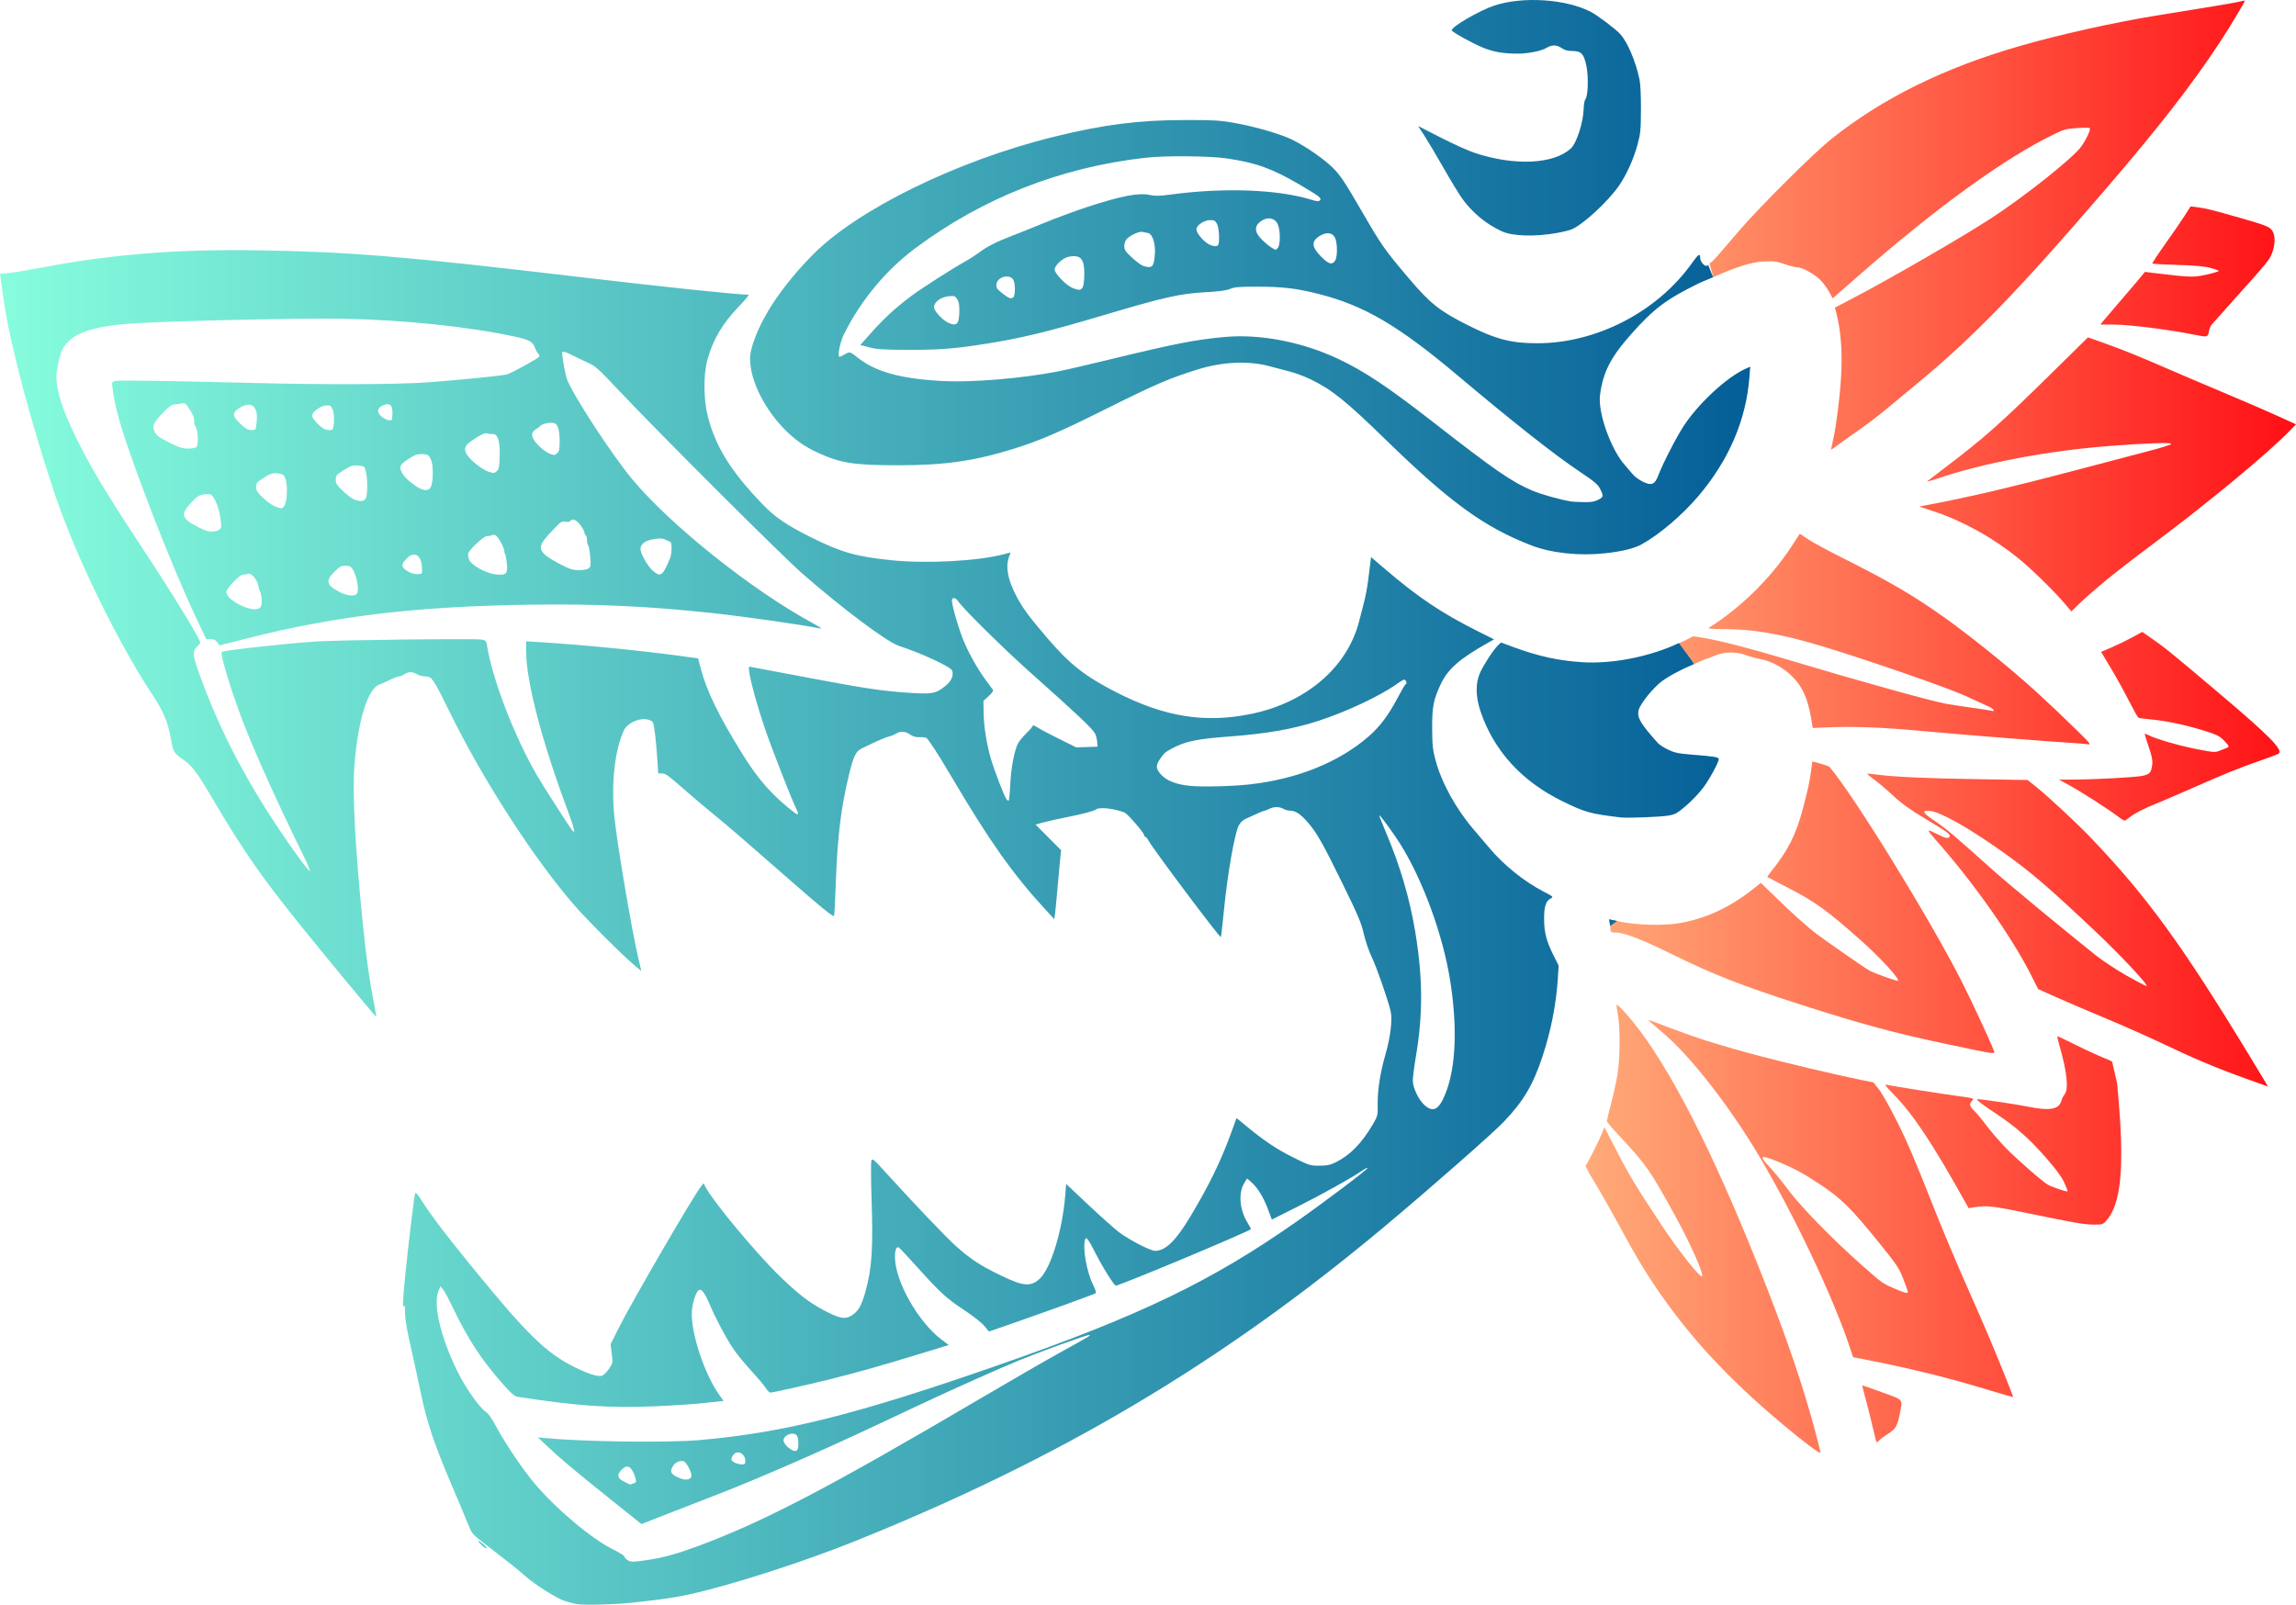 <?xml version="1.0" encoding="UTF-8" standalone="no"?>
<!-- Created with Inkscape (http://www.inkscape.org/) -->

<svg
   width="161.186mm"
   height="112.678mm"
   viewBox="0 0 161.186 112.678"
   version="1.1"
   id="svg1"
   xml:space="preserve"
   xmlns:xlink="http://www.w3.org/1999/xlink"
   xmlns="http://www.w3.org/2000/svg"
   xmlns:svg="http://www.w3.org/2000/svg"><defs
     id="defs1"><linearGradient
       id="linearGradient4"><stop
         style="stop-color:#88ffde;stop-opacity:1;"
         offset="0"
         id="stop4" /><stop
         style="stop-color:#005995;stop-opacity:1;"
         offset="1"
         id="stop5" /></linearGradient><linearGradient
       id="linearGradient2"><stop
         style="stop-color:#ffb17d;stop-opacity:1;"
         offset="0"
         id="stop2" /><stop
         style="stop-color:#ff040d;stop-opacity:1;"
         offset="1"
         id="stop3" /></linearGradient><linearGradient
       xlink:href="#linearGradient2"
       id="linearGradient3"
       x1="124.952"
       y1="117.815"
       x2="180.487"
       y2="117.815"
       gradientUnits="userSpaceOnUse"
       gradientTransform="translate(-4.987,-28.972)" /><linearGradient
       xlink:href="#linearGradient4"
       id="linearGradient5"
       x1="14.256"
       y1="122.889"
       x2="142.843"
       y2="122.889"
       gradientUnits="userSpaceOnUse"
       gradientTransform="translate(-4.987,-28.972)" /></defs><g
     id="layer1"
     transform="translate(-10.712,-37.571)"><path
       id="path2"
       style="display:inline;fill:url(#linearGradient3);fill-opacity:1;stroke-width:1.307;stroke-linejoin:round"
       d="m 168.308,37.617 c 0,-0.019 -0.128,0.002 -0.284,0.048 -0.26,0.075 -2.209,0.404 -5.915,0.997 -2.903,0.465 -6.846,1.342 -9.581,2.132 -5.356,1.548 -9.653,3.668 -13.251,6.537 -1.253,1 -4.995,4.723 -6.463,6.43 -0.575,0.669 -1.284,1.494 -1.576,1.833 -0.218,0.253 -0.378,0.378 -0.517,0.484 l 0.275,0.951 c 1.476,-0.657 2.639,-1.061 3.522,-1.1 0.724,-0.032 0.912,-0.008 1.478,0.188 0.357,0.124 0.753,0.225 0.881,0.225 0.357,0 1.222,0.473 1.632,0.891 0.202,0.206 0.479,0.58 0.615,0.83 l 0.249,0.455 2.004,-1.75 c 5.371,-4.691 10.05,-8.073 13.485,-9.748 0.754,-0.368 0.905,-0.409 1.659,-0.458 0.456,-0.03 0.86,-0.029 0.897,0.002 0.098,0.081 -0.259,0.841 -0.626,1.334 -0.606,0.814 -3.961,3.477 -6.305,5.005 -2.003,1.306 -7.109,4.258 -9.731,5.626 l -1.227,0.641 0.103,0.398 c 0.29,1.121 0.409,2.483 0.352,4.021 -0.055,1.475 -0.355,3.928 -0.614,5.02 -0.068,0.288 -0.116,0.531 -0.107,0.54 0.009,0.009 0.291,-0.189 0.626,-0.441 0.335,-0.252 0.983,-0.713 1.44,-1.026 0.457,-0.312 1.321,-0.977 1.921,-1.476 0.6,-0.499 1.542,-1.281 2.094,-1.738 3.938,-3.254 7.097,-6.518 13.276,-13.714 3.711,-4.321 6.012,-7.287 7.982,-10.29 0.64,-0.975 1.704,-2.753 1.704,-2.847 z m -3.81,14.445 -0.402,0.634 c -0.221,0.349 -0.835,1.242 -1.364,1.985 -0.529,0.743 -0.942,1.372 -0.917,1.397 0.025,0.025 0.818,0.068 1.762,0.096 1.232,0.037 1.884,0.095 2.307,0.207 0.324,0.086 0.59,0.184 0.59,0.219 0,0.035 -0.383,0.148 -0.852,0.253 -0.91,0.203 -1.122,0.198 -3.465,-0.085 l -0.868,-0.105 -0.311,0.382 c -0.171,0.21 -0.782,0.929 -1.359,1.597 -0.576,0.668 -1.139,1.328 -1.251,1.466 l -0.203,0.251 0.858,5.17e-4 c 1.183,0.001 3.907,0.342 5.834,0.731 0.818,0.165 0.861,0.154 0.923,-0.23 0.029,-0.179 0.112,-0.395 0.184,-0.479 0.072,-0.084 0.775,-0.873 1.563,-1.752 2.438,-2.72 2.512,-2.811 2.698,-3.307 0.215,-0.575 0.226,-1.181 0.028,-1.517 -0.182,-0.307 -0.401,-0.397 -2.313,-0.946 -1.834,-0.527 -2.424,-0.673 -3.002,-0.743 z m -7.204,9.199 -2.678,2.635 c -3.514,3.458 -4.656,4.467 -7.394,6.54 -0.624,0.473 -1.173,0.893 -1.219,0.935 -0.046,0.042 0.269,-0.043 0.699,-0.189 3.271,-1.111 7.773,-1.962 12.176,-2.301 2.559,-0.197 4.301,-0.254 4.263,-0.138 -0.018,0.053 -0.679,0.265 -1.471,0.47 -0.791,0.206 -3.253,0.853 -5.471,1.439 -3.943,1.041 -6.899,1.741 -9.469,2.24 l -1.278,0.249 1.016,0.338 c 2.056,0.685 4.121,1.828 5.906,3.268 0.926,0.748 2.477,2.259 3.274,3.192 l 0.48,0.562 0.611,-0.591 c 0.336,-0.325 1.122,-1.014 1.746,-1.531 0.624,-0.517 2.125,-1.679 3.335,-2.582 3.935,-2.937 8.107,-6.395 9.702,-8.04 l 0.377,-0.388 -1.25,-0.572 c -0.687,-0.315 -2.389,-1.051 -3.782,-1.636 -1.393,-0.585 -3.102,-1.312 -3.798,-1.616 -2.078,-0.907 -3.382,-1.436 -4.612,-1.872 z m -20.229,13.791 -0.61,0.93 c -1.444,2.199 -3.519,4.241 -5.745,5.653 -0.132,0.084 0.072,0.105 1.032,0.11 2.069,0.009 3.975,0.335 6.706,1.15 3.108,0.927 9.028,2.974 10.259,3.547 0.672,0.313 1.389,0.642 1.593,0.73 0.357,0.154 0.532,0.4 0.219,0.308 -0.084,-0.025 -0.742,-0.127 -1.462,-0.227 -0.72,-0.1 -1.526,-0.225 -1.79,-0.276 -1.162,-0.226 -6.373,-1.68 -10.938,-3.053 -2.72,-0.818 -4.979,-1.401 -6.088,-1.572 l -0.655,-0.101 -0.705,0.354 c -0.206,0.103 -0.446,0.181 -0.665,0.275 l 1.463,1.309 c 0.242,-0.107 0.627,-0.293 0.694,-0.31 0.144,-0.035 0.478,-0.159 0.742,-0.276 0.618,-0.275 1.508,-0.284 2.194,-0.023 0.258,0.098 0.702,0.22 0.987,0.272 1.034,0.188 2.141,0.926 2.745,1.83 0.393,0.588 0.652,1.33 0.825,2.356 l 0.11,0.653 0.957,-0.044 c 1.859,-0.085 3.871,-0.009 6.72,0.254 2.671,0.246 8.745,0.73 10.565,0.841 0.432,0.026 0.911,0.067 1.064,0.09 0.252,0.039 0.173,-0.06 -0.829,-1.04 -0.609,-0.596 -1.225,-1.19 -1.369,-1.32 -0.144,-0.13 -0.498,-0.461 -0.786,-0.735 -1.698,-1.616 -4.584,-3.994 -6.81,-5.611 -2.198,-1.596 -4.095,-2.716 -7.421,-4.378 -1.008,-0.504 -2.096,-1.092 -2.416,-1.306 z m 24.04,6.891 -0.699,0.382 c -0.384,0.21 -1.034,0.525 -1.445,0.7 l -0.747,0.318 0.677,1.129 c 0.373,0.621 0.941,1.647 1.262,2.28 0.321,0.634 0.625,1.179 0.675,1.211 0.05,0.033 0.428,0.087 0.839,0.121 1.024,0.084 2.486,0.39 3.751,0.785 0.91,0.284 1.106,0.379 1.406,0.682 0.388,0.392 0.418,0.476 0.196,0.546 -0.084,0.027 -0.301,0.11 -0.482,0.186 -0.31,0.129 -0.4,0.124 -1.567,-0.1 -1.192,-0.228 -2.899,-0.721 -3.416,-0.986 -0.137,-0.07 -0.26,-0.114 -0.275,-0.099 -0.015,0.016 0.109,0.421 0.273,0.901 0.227,0.662 0.289,0.963 0.254,1.247 -0.07,0.574 -0.168,0.691 -0.68,0.802 -0.487,0.106 -3.308,0.257 -4.912,0.263 l -0.96,0.004 0.742,0.404 c 0.797,0.434 2.737,1.679 3.384,2.173 0.218,0.166 0.433,0.302 0.48,0.302 0.046,0 0.204,-0.101 0.35,-0.224 v -5.2e-4 c 0.32,-0.269 1.046,-0.643 1.938,-0.997 0.362,-0.144 1.513,-0.639 2.557,-1.1 2.273,-1.004 3.175,-1.368 4.737,-1.912 0.648,-0.226 1.212,-0.442 1.253,-0.481 0.285,-0.272 -0.692,-1.261 -4.091,-4.14 -3.36,-2.846 -3.897,-3.284 -4.802,-3.913 z m -23.158,9.091 -0.105,0.749 c -0.111,0.792 -0.196,1.176 -0.566,2.583 -0.488,1.852 -1.055,2.962 -2.288,4.477 -0.128,0.157 -0.217,0.298 -0.198,0.314 0.019,0.015 0.618,0.328 1.331,0.694 2.043,1.05 2.842,1.626 5.312,3.826 1.321,1.177 2.709,2.703 2.517,2.767 -0.084,0.028 -1.599,-0.512 -1.96,-0.699 -0.286,-0.148 -2.889,-1.951 -3.805,-2.637 -0.456,-0.341 -1.511,-1.278 -2.345,-2.083 l -1.515,-1.463 -0.349,0.284 c -1.734,1.412 -3.492,2.239 -5.443,2.56 -1.076,0.177 -2.945,0.123 -4.087,-0.118 l -0.773,-0.163 0.052,0.313 c 0.028,0.172 0.052,0.381 0.052,0.465 7.6e-4,0.121 0.077,0.152 0.359,0.152 0.586,0 1.808,0.467 3.862,1.476 3.058,1.503 4.965,2.248 9.305,3.639 4.051,1.298 6.523,1.966 9.962,2.69 3.749,0.79 3.525,0.761 3.403,0.44 -0.26,-0.684 -1.62,-3.604 -2.274,-4.884 -2.284,-4.466 -7.551,-13.009 -9.246,-14.997 -0.031,-0.036 -0.314,-0.138 -0.629,-0.225 z m 3.849,0.87 c -0.016,0.016 0.218,0.21 0.52,0.431 0.302,0.222 0.9,0.731 1.33,1.133 0.59,0.551 1.15,0.95 2.283,1.628 1.54,0.921 1.742,1.073 1.645,1.23 -0.088,0.142 -0.278,0.109 -0.753,-0.131 -0.89,-0.451 -0.907,-0.428 -0.233,0.332 2.663,3.001 5.367,6.839 6.741,9.569 l 0.468,0.929 1.229,0.551 c 0.676,0.303 2.222,0.965 3.435,1.47 1.213,0.505 2.992,1.293 3.952,1.75 2.324,1.106 3.796,1.73 5.682,2.41 1.968,0.709 1.824,0.658 1.841,0.666 0.008,0.004 -0.576,-0.965 -1.298,-2.154 -4.741,-7.809 -7.208,-11.199 -11.158,-15.336 -0.937,-0.981 -2.994,-2.896 -3.808,-3.545 l -0.621,-0.495 -3.526,-0.057 c -3.544,-0.057 -5.855,-0.162 -7.054,-0.324 -0.356,-0.048 -0.66,-0.074 -0.675,-0.058 z m 4.418,2.612 c 0.75,0.072 2.786,1.23 5.235,2.979 1.859,1.327 3.182,2.466 6.419,5.528 1.767,1.671 3.741,3.788 3.528,3.782 -0.064,-0.002 -0.703,-0.337 -1.419,-0.744 -0.716,-0.408 -1.678,-1.043 -2.139,-1.411 -2.51,-2.01 -6.223,-5.087 -7.245,-6.004 -2.677,-2.402 -3.235,-2.875 -4.001,-3.39 -0.934,-0.628 -1.023,-0.801 -0.377,-0.739 z m -21.996,13.601 c -0.032,0 -9.1e-4,0.304 0.069,0.676 0.176,0.931 0.165,3.053 -0.021,4.213 -0.081,0.504 -0.283,1.43 -0.449,2.057 -0.166,0.627 -0.302,1.183 -0.302,1.235 0,0.052 0.38,0.502 0.845,0.999 1.94,2.075 2.159,2.389 3.991,5.719 1.007,1.832 1.943,3.923 1.862,4.164 -0.075,0.226 -1.663,-1.774 -2.901,-3.653 -1.83,-2.778 -2.227,-3.437 -3.155,-5.238 l -0.809,-1.572 -0.195,0.481 c -0.219,0.539 -1.008,2.1 -1.118,2.212 -0.039,0.04 0.192,0.492 0.514,1.004 0.322,0.512 1.085,1.846 1.696,2.964 1.365,2.499 1.772,3.19 2.634,4.472 2.385,3.543 5.089,6.473 8.99,9.743 1.438,1.205 2.606,2.085 2.639,1.986 0.015,-0.045 -0.19,-0.878 -0.457,-1.852 -0.799,-2.918 -1.804,-5.888 -3.254,-9.615 -3.317,-8.529 -6.297,-14.577 -8.937,-18.14 -0.608,-0.82 -1.524,-1.854 -1.644,-1.854 z m 2.213,1.097 c 0.019,0.024 0.077,0.068 0.142,0.124 0.12,0.103 0.569,0.49 0.996,0.859 1.879,1.62 4.531,5.026 6.572,8.441 2.489,4.164 5.249,9.973 6.432,13.535 l 0.233,0.7 0.982,0.19 c 2.599,0.501 5.573,1.224 7.792,1.893 1.345,0.406 2.453,0.729 2.463,0.719 0.01,-0.01 -0.249,-0.685 -0.577,-1.499 -0.894,-2.218 -1.355,-3.302 -2.712,-6.37 -0.68,-1.537 -1.649,-3.835 -2.153,-5.108 -1.574,-3.973 -1.964,-4.885 -2.799,-6.548 -0.446,-0.888 -0.981,-1.831 -1.19,-2.095 l -0.379,-0.48 -1.041,-0.208 c -1.408,-0.281 -5.321,-1.211 -7.197,-1.71 -2.369,-0.63 -3.997,-1.139 -5.714,-1.787 -1.6,-0.604 -1.905,-0.725 -1.849,-0.655 z m 28.712,1.124 c -0.015,0.015 0.075,0.396 0.202,0.846 0.486,1.725 0.594,2.871 0.307,3.236 -0.093,0.118 -0.196,0.321 -0.228,0.45 -0.151,0.601 -0.824,0.721 -2.323,0.412 -0.749,-0.154 -3.265,-0.53 -3.548,-0.53 -0.172,0 0.242,0.327 1.291,1.023 1.372,0.909 2.305,1.73 3.458,3.041 0.726,0.825 1.121,1.357 1.314,1.766 0.152,0.322 0.26,0.611 0.241,0.642 -0.034,0.055 -1.03,-0.278 -1.362,-0.456 -0.364,-0.195 -2.248,-1.841 -2.999,-2.622 -0.434,-0.45 -1.038,-1.152 -1.344,-1.561 -0.305,-0.408 -0.687,-0.868 -0.849,-1.022 -0.333,-0.317 -0.364,-0.48 -0.134,-0.71 0.155,-0.155 0.124,-0.164 -0.982,-0.315 -1.183,-0.161 -4.644,-0.709 -5.027,-0.796 -0.171,-0.039 -0.064,0.108 0.49,0.676 1.4,1.434 2.731,3.441 5.065,7.632 l 0.199,0.358 0.419,-0.069 c 0.815,-0.134 1.353,-0.074 3.667,0.408 3.28,0.683 3.999,0.807 4.702,0.815 0.564,0.007 0.636,-0.013 0.842,-0.233 1.084,-1.156 1.334,-3.813 0.851,-9.059 -0.03,-0.327 -0.03,-0.36 -0.055,-0.637 l -0.352,-1.519 c -0.129,-0.07 -0.3,-0.15 -0.527,-0.239 -0.42,-0.165 -1.333,-0.585 -2.028,-0.933 -0.695,-0.348 -1.277,-0.62 -1.292,-0.605 z m -20.662,8.493 c 0.093,-0.049 0.426,0.056 1.025,0.301 1.091,0.446 1.773,0.811 2.862,1.529 1.63,1.075 2.284,1.722 4.422,4.375 1.087,1.349 1.25,1.596 1.535,2.326 0.176,0.449 0.319,0.86 0.319,0.914 0,0.144 -0.15,0.109 -0.902,-0.212 -0.887,-0.379 -0.855,-0.355 -2.33,-1.66 -2.068,-1.83 -4.242,-4.056 -5.154,-5.278 -0.448,-0.6 -1.064,-1.351 -1.369,-1.67 -0.357,-0.372 -0.503,-0.576 -0.409,-0.625 z m 6.969,16.026 c -0.011,0.011 0.108,0.492 0.266,1.068 0.158,0.576 0.38,1.47 0.494,1.986 0.114,0.516 0.232,0.938 0.263,0.938 0.031,0 0.109,-0.063 0.173,-0.14 0.064,-0.077 0.322,-0.272 0.574,-0.433 0.579,-0.37 0.68,-0.535 0.852,-1.379 0.226,-1.117 0.325,-0.992 -1.231,-1.561 -0.753,-0.275 -1.378,-0.491 -1.389,-0.48 z m 3.398,1.229 c -2.4e-4,2.3e-4 0.01,0.029 0.01,0.029 l 0.006,-0.026 c -3.7e-4,8e-5 -0.016,-0.004 -0.016,-0.004 z" /><path
       id="path1"
       style="display:inline;fill:url(#linearGradient5);fill-opacity:1;stroke-width:1.307;stroke-linejoin:round"
       d="m 119.083,37.595 c -1.221,-0.079 -2.468,0.037 -3.467,0.367 -1.059,0.35 -3.055,1.516 -2.984,1.743 0.04,0.125 1.403,0.884 2.134,1.189 0.766,0.319 1.438,0.44 2.46,0.444 0.743,0.003 1.698,-0.185 2.052,-0.404 0.365,-0.226 0.713,-0.225 1.049,0.003 0.237,0.161 0.431,0.214 0.777,0.214 0.617,0 0.801,0.198 0.979,1.054 0.156,0.75 0.117,2.104 -0.067,2.326 -0.064,0.077 -0.12,0.374 -0.126,0.671 -0.019,0.936 -0.49,2.407 -0.889,2.782 -1.2,1.125 -3.971,1.254 -6.783,0.315 -0.432,-0.144 -1.497,-0.626 -2.367,-1.071 l -1.582,-0.808 0.455,0.705 c 0.25,0.388 0.858,1.412 1.351,2.276 0.493,0.864 1.066,1.807 1.272,2.095 0.717,1 1.707,1.821 2.792,2.314 0.772,0.351 2.306,0.398 3.881,0.118 0.406,-0.072 0.868,-0.186 1.027,-0.252 0.804,-0.336 2.591,-1.99 3.338,-3.09 0.531,-0.782 1.004,-1.834 1.281,-2.847 0.216,-0.793 0.238,-1.013 0.244,-2.486 0.005,-1.038 -0.033,-1.802 -0.107,-2.139 -0.278,-1.271 -0.825,-2.559 -1.329,-3.133 -0.3,-0.342 -1.629,-1.349 -2.087,-1.582 -0.89,-0.452 -2.084,-0.727 -3.305,-0.806 z m -25.164,8.405 c -3.237,-0.002 -5.731,0.316 -9.213,1.174 -6.817,1.68 -13.825,5.115 -16.963,8.314 -2.123,2.164 -3.585,4.351 -4.18,6.252 -0.19,0.607 -0.219,0.83 -0.177,1.353 0.11,1.377 1.017,3.161 2.288,4.502 0.755,0.796 1.465,1.31 2.426,1.753 1.605,0.742 2.528,0.889 5.602,0.893 3.296,0.005 5.366,-0.287 8.144,-1.148 1.822,-0.565 3.251,-1.18 6.461,-2.783 3.526,-1.761 4.508,-2.183 6.53,-2.81 1.683,-0.521 3.507,-0.606 4.933,-0.23 0.456,0.12 1.141,0.301 1.523,0.4 0.382,0.1 1.03,0.344 1.441,0.543 1.468,0.709 2.462,1.509 5.239,4.214 4.541,4.423 6.926,6.157 10.236,7.438 1.405,0.544 3.372,0.756 5.179,0.557 1.209,-0.133 2.049,-0.338 2.576,-0.63 1.252,-0.693 2.851,-2.055 3.993,-3.403 2.122,-2.504 3.332,-5.321 3.567,-8.304 l 0.06,-0.768 -0.34,0.153 c -1.299,0.584 -3.278,2.411 -4.31,3.98 -0.533,0.81 -1.503,2.695 -1.81,3.516 -0.236,0.633 -0.478,0.727 -1.087,0.424 -0.257,-0.128 -0.565,-0.351 -0.685,-0.497 -0.12,-0.146 -0.386,-0.456 -0.591,-0.69 -0.978,-1.115 -1.88,-3.675 -1.723,-4.891 0.207,-1.606 0.748,-2.66 2.206,-4.299 1.562,-1.757 2.423,-2.409 4.605,-3.487 0.452,-0.223 0.745,-0.317 1.132,-0.49 l -0.355,-0.868 c -0.015,0.009 -0.068,0.071 -0.077,0.073 -0.19,0.037 -0.476,-0.299 -0.479,-0.562 -0.004,-0.356 -0.116,-0.281 -0.604,0.403 -2.419,3.383 -6.679,5.587 -10.81,5.591 -1.869,0.002 -2.933,-0.277 -4.958,-1.299 -1.953,-0.986 -2.601,-1.507 -4.137,-3.324 -1.662,-1.966 -1.859,-2.248 -3.242,-4.637 -1.304,-2.253 -1.597,-2.677 -2.27,-3.276 -0.764,-0.681 -2.115,-1.559 -2.897,-1.884 -0.932,-0.387 -2.484,-0.819 -3.782,-1.051 -0.997,-0.178 -1.416,-0.203 -3.449,-0.204 z m 0.113,2.547 c 1.095,0.007 2.166,0.056 2.768,0.143 2.069,0.299 3.23,0.715 5.154,1.848 1.425,0.839 1.568,0.951 1.414,1.105 -0.081,0.081 -0.208,0.073 -0.564,-0.038 -2.389,-0.74 -6.174,-0.88 -9.953,-0.368 -0.726,0.098 -1.039,0.105 -1.388,0.03 -0.822,-0.176 -1.978,0.042 -4.41,0.834 -0.823,0.268 -2.217,0.784 -3.1,1.148 -0.882,0.364 -1.913,0.778 -2.292,0.92 -0.943,0.354 -1.675,0.726 -2.193,1.117 -0.24,0.181 -0.633,0.439 -0.873,0.573 -1.081,0.605 -3.208,1.967 -3.968,2.54 -1.08,0.815 -1.868,1.543 -2.783,2.57 l -0.738,0.829 0.645,0.166 c 0.543,0.14 0.978,0.167 2.741,0.172 2.125,0.006 3.183,-0.074 5.238,-0.394 2.637,-0.411 4.506,-0.862 8.469,-2.043 4.185,-1.247 5.371,-1.515 7.116,-1.608 0.973,-0.052 1.464,-0.117 1.746,-0.232 0.329,-0.133 0.641,-0.159 1.921,-0.158 1.786,0.002 2.759,0.118 4.329,0.518 3.177,0.809 5.569,2.214 9.728,5.714 3.935,3.312 6.724,5.512 8.514,6.717 1.102,0.742 1.326,0.928 1.481,1.231 0.265,0.518 0.253,0.591 -0.12,0.782 -0.273,0.139 -0.501,0.176 -1.03,0.167 -0.374,-0.007 -0.778,-0.028 -0.898,-0.049 -0.772,-0.13 -2.071,-0.495 -2.686,-0.755 -1.451,-0.613 -2.615,-1.414 -6.875,-4.735 -3.253,-2.535 -4.904,-3.639 -6.752,-4.512 -2.526,-1.193 -5.457,-1.765 -7.946,-1.549 -2.024,0.176 -3.52,0.467 -8.041,1.567 -1.564,0.38 -3.261,0.772 -3.771,0.869 -2.519,0.479 -5.913,0.763 -7.934,0.665 -2.98,-0.146 -4.814,-0.646 -6.068,-1.655 -0.526,-0.423 -0.547,-0.429 -0.881,-0.232 -0.169,0.1 -0.338,0.182 -0.376,0.182 -0.175,0 0.023,-1.033 0.307,-1.598 1.208,-2.402 2.946,-4.492 5.028,-6.043 4.73,-3.524 10.192,-5.669 16.133,-6.337 0.695,-0.078 1.813,-0.112 2.907,-0.104 z m 5.802,4.361 c 0.238,0.012 0.448,0.14 0.567,0.379 0.203,0.407 0.213,1.499 0.015,1.697 -0.166,0.166 -0.112,0.17 -0.455,-0.038 -0.157,-0.096 -0.462,-0.35 -0.676,-0.565 -0.46,-0.46 -0.525,-0.849 -0.194,-1.16 0.237,-0.222 0.504,-0.325 0.743,-0.313 z m -4.151,0.117 c 0.28,0 0.348,0.041 0.474,0.284 0.142,0.273 0.19,1.277 0.07,1.471 -0.079,0.128 -0.413,0.089 -0.694,-0.082 -0.39,-0.238 -0.829,-0.777 -0.829,-1.018 0,-0.292 0.543,-0.655 0.979,-0.655 z m -4.772,0.828 c 0.094,0.019 0.273,0.056 0.398,0.082 0.319,0.066 0.539,0.769 0.476,1.522 -0.072,0.862 -0.182,0.973 -0.791,0.794 -0.144,-0.042 -0.508,-0.306 -0.808,-0.585 C 89.716,55.228 89.641,55.115 89.641,54.85 c 0,-0.195 0.069,-0.382 0.188,-0.51 0.236,-0.254 0.857,-0.534 1.082,-0.488 z m 13.137,0.105 c 0.179,0.034 0.32,0.149 0.401,0.342 0.167,0.4 0.159,1.34 -0.014,1.587 -0.211,0.302 -0.447,0.234 -0.957,-0.276 -0.712,-0.712 -0.729,-1.123 -0.061,-1.505 0.234,-0.134 0.452,-0.182 0.631,-0.148 z m -75.089,1.192 c -5.816,-0.097 -10.404,0.268 -15.418,1.227 -0.869,0.166 -1.861,0.33 -2.204,0.364 l -0.624,0.061 0.042,0.316 c 0.329,2.45 0.48,3.261 1.059,5.686 0.644,2.701 1.78,6.601 2.795,9.604 1.418,4.195 4.375,10.27 6.733,13.835 0.852,1.288 1.153,1.995 1.371,3.222 0.164,0.923 0.205,0.991 0.854,1.438 0.603,0.415 0.958,0.878 1.918,2.503 2.834,4.793 3.93,6.295 9.613,13.164 1.103,1.333 2.015,2.414 2.027,2.401 0.012,-0.013 -0.071,-0.495 -0.184,-1.071 -0.303,-1.537 -0.534,-3.22 -0.776,-5.631 -0.518,-5.177 -0.719,-8.966 -0.577,-10.882 0.236,-3.195 0.949,-5.503 1.779,-5.758 0.105,-0.032 0.421,-0.171 0.702,-0.31 0.281,-0.138 0.577,-0.251 0.657,-0.251 0.08,0 0.224,-0.053 0.318,-0.118 0.318,-0.218 0.6,-0.235 0.898,-0.054 0.155,0.094 0.437,0.172 0.625,0.172 0.46,0 0.548,0.129 1.729,2.532 2.339,4.761 5.854,10.208 8.732,13.533 0.878,1.015 3.444,3.575 4.263,4.254 l 0.445,0.368 -0.211,-0.892 c -0.456,-1.933 -1.497,-8.074 -1.681,-9.916 -0.236,-2.368 0.023,-4.716 0.674,-6.105 0.217,-0.464 1,-0.849 1.554,-0.766 0.243,0.036 0.42,0.118 0.473,0.218 0.098,0.182 0.227,1.27 0.315,2.645 l 0.06,0.939 h 0.238 c 0.278,0 0.42,0.102 1.702,1.225 0.528,0.463 1.432,1.226 2.008,1.697 1.058,0.864 1.985,1.663 5.328,4.594 2.072,1.817 2.996,2.57 3.066,2.499 0.027,-0.026 0.083,-1.063 0.125,-2.303 0.111,-3.277 0.375,-5.408 0.959,-7.749 0.302,-1.212 0.457,-1.517 0.872,-1.72 1.007,-0.493 1.644,-0.773 1.874,-0.824 0.144,-0.032 0.341,-0.107 0.438,-0.167 0.381,-0.236 0.69,-0.237 1.034,-0.004 0.239,0.162 0.428,0.218 0.702,0.208 0.206,-0.008 0.424,0.016 0.484,0.054 0.14,0.087 0.89,1.249 1.776,2.753 2.617,4.442 4.289,6.81 6.534,9.248 l 0.666,0.723 0.053,-0.38 c 0.029,-0.209 0.093,-0.871 0.143,-1.471 0.05,-0.6 0.133,-1.519 0.186,-2.042 l 0.095,-0.951 -0.895,-0.898 -0.896,-0.899 0.472,-0.133 c 0.26,-0.074 0.983,-0.237 1.607,-0.362 1.293,-0.26 2.048,-0.46 2.202,-0.584 0.21,-0.168 1.316,-0.035 1.972,0.238 0.207,0.086 1.37,1.431 1.37,1.584 0,0.065 0.038,0.118 0.085,0.118 0.047,0 0.147,0.121 0.224,0.268 0.279,0.539 5.005,6.845 5.077,6.773 0.017,-0.017 0.11,-0.832 0.207,-1.812 0.256,-2.6 0.75,-5.439 1.049,-6.025 0.092,-0.182 0.283,-0.373 0.449,-0.451 0.809,-0.381 1.29,-0.587 1.364,-0.587 0.046,0 0.195,-0.059 0.333,-0.13 0.313,-0.163 0.708,-0.163 0.992,-5.2e-4 0.12,0.069 0.329,0.126 0.463,0.128 0.366,0.005 0.691,0.207 1.155,0.72 0.676,0.747 1.078,1.444 2.481,4.304 1.15,2.343 1.356,2.83 1.54,3.624 0.118,0.511 0.362,1.225 0.551,1.615 0.342,0.705 1.157,3.042 1.337,3.834 0.13,0.572 -0.019,1.814 -0.36,2.997 -0.373,1.297 -0.561,2.476 -0.552,3.466 0.008,0.856 0.003,0.876 -0.33,1.447 -0.785,1.345 -1.604,2.184 -2.618,2.684 -0.393,0.194 -0.602,0.236 -1.148,0.238 -0.65,0.002 -0.697,-0.013 -1.843,-0.584 -1.161,-0.579 -2.007,-1.145 -3.306,-2.214 l -0.665,-0.547 -0.371,1.019 c -0.732,2.011 -1.55,3.691 -2.868,5.891 -1.022,1.706 -1.743,2.41 -2.474,2.416 -0.323,0.003 -1.832,-0.776 -2.534,-1.307 -0.321,-0.243 -1.288,-1.106 -2.149,-1.917 l -1.566,-1.475 -0.06,0.757 c -0.201,2.539 -1.03,5.232 -1.826,5.929 -0.629,0.551 -1.14,0.499 -2.747,-0.281 -1.401,-0.68 -2.088,-1.132 -3.09,-2.029 -0.718,-0.643 -2.938,-2.969 -4.96,-5.198 -0.829,-0.914 -0.924,-0.993 -0.989,-0.822 -0.039,0.104 -0.033,1.348 0.014,2.765 0.113,3.413 0.022,4.789 -0.426,6.417 -0.241,0.876 -0.439,1.269 -0.785,1.561 -0.541,0.456 -0.96,0.408 -2.18,-0.248 -1.044,-0.561 -1.793,-1.145 -3.088,-2.403 -1.637,-1.592 -4.66,-5.227 -5.176,-6.225 l -0.141,-0.272 -0.185,0.233 c -0.545,0.684 -4.855,8.1 -5.775,9.936 l -0.569,1.136 0.082,0.659 c 0.081,0.649 0.078,0.664 -0.183,1.052 -0.146,0.216 -0.354,0.433 -0.463,0.483 -0.258,0.117 -0.889,-0.066 -1.874,-0.543 -2.06,-0.999 -3.406,-2.31 -7.349,-7.157 -1.819,-2.236 -2.662,-3.343 -3.374,-4.43 -0.493,-0.753 -0.532,-0.791 -0.579,-0.567 -0.084,0.4 -0.479,3.712 -0.663,5.555 -0.191,1.908 -0.213,2.435 -0.096,2.25 0.045,-0.071 0.073,0.117 0.069,0.48 -0.004,0.413 0.119,1.151 0.4,2.388 0.223,0.984 0.548,2.477 0.722,3.318 0.404,1.952 0.93,3.527 2.068,6.199 0.501,1.177 1.045,2.474 1.209,2.884 0.289,0.724 0.318,0.76 1.03,1.309 1.932,1.49 2.47,1.919 3.002,2.389 0.7,0.618 2.197,1.565 2.782,1.759 0.236,0.078 0.615,0.176 0.842,0.218 0.481,0.088 2.658,0.034 3.861,-0.097 2.653,-0.287 3.478,-0.424 5.208,-0.864 2.918,-0.743 7.235,-2.165 10.291,-3.389 14.458,-5.793 25.863,-12.556 37.291,-22.113 3.232,-2.703 7.657,-6.59 8.443,-7.417 1.376,-1.447 2.049,-2.586 2.708,-4.584 0.596,-1.804 0.966,-3.696 1.076,-5.488 l 0.054,-0.887 -0.354,-0.704 c -0.493,-0.981 -0.656,-1.599 -0.666,-2.526 -0.009,-0.889 0.117,-1.299 0.455,-1.476 0.217,-0.114 0.21,-0.121 -0.511,-0.496 -1.343,-0.699 -2.774,-1.851 -3.763,-3.028 -0.352,-0.419 -0.861,-1.018 -1.131,-1.33 -1.222,-1.413 -2.252,-3.286 -2.671,-4.856 -0.199,-0.746 -0.231,-1.048 -0.238,-2.217 -0.009,-1.527 0.09,-2.039 0.606,-3.131 0.495,-1.048 1.32,-1.774 3.265,-2.872 l 0.473,-0.268 -1.085,-0.543 c -2.628,-1.316 -4.248,-2.405 -6.673,-4.484 l -0.873,-0.749 -0.064,0.501 c -0.035,0.275 -0.106,0.835 -0.158,1.243 -0.052,0.408 -0.171,1.037 -0.266,1.397 -0.094,0.36 -0.249,0.962 -0.344,1.338 -0.819,3.237 -3.692,5.72 -7.544,6.523 -3.262,0.68 -6.1,0.232 -9.49,-1.498 -2.213,-1.129 -3.26,-1.95 -4.844,-3.795 -1.29,-1.504 -1.773,-2.159 -2.199,-2.981 -0.604,-1.166 -0.764,-2.028 -0.51,-2.74 l 0.113,-0.316 -0.444,0.119 c -1.824,0.488 -5.429,0.684 -7.909,0.43 -2.488,-0.255 -3.526,-0.549 -5.632,-1.597 -1.745,-0.869 -2.559,-1.424 -3.449,-2.353 -2.209,-2.305 -3.247,-3.97 -3.815,-6.117 -0.31,-1.174 -0.329,-2.949 -0.041,-3.995 0.396,-1.442 1.053,-2.553 2.23,-3.776 0.428,-0.444 0.723,-0.808 0.656,-0.809 -0.849,-0.008 -5.902,-0.537 -12.127,-1.272 C 39.103,55.571 35.305,55.256 28.959,55.15 Z m 57.324,0.423 c 0.44,0.079 0.577,0.491 0.546,1.406 -0.033,0.966 -0.169,1.094 -0.853,0.797 -0.442,-0.192 -1.225,-1.011 -1.225,-1.281 0,-0.287 0.587,-0.823 0.985,-0.897 0.219,-0.041 0.4,-0.052 0.547,-0.025 z m -5.065,1.43 c 0.271,-0.059 0.56,0.016 0.657,0.271 0.139,0.366 0.103,1.138 -0.056,1.199 -0.076,0.029 -0.144,0.05 -0.152,0.046 -0.008,-0.004 -0.074,-0.029 -0.146,-0.055 -0.072,-0.027 -0.3,-0.185 -0.507,-0.352 -0.317,-0.256 -0.372,-0.346 -0.349,-0.574 0.028,-0.282 0.282,-0.476 0.553,-0.535 z m -3.893,1.368 c 0.39,-0.037 0.437,-0.021 0.585,0.206 0.124,0.189 0.159,0.396 0.149,0.885 -0.017,0.866 -0.179,1.036 -0.749,0.784 -0.431,-0.191 -1.028,-0.837 -1.028,-1.113 0,-0.354 0.485,-0.709 1.043,-0.762 z m -42.559,1.58 c 4.277,0.075 8.886,0.557 12.171,1.274 0.909,0.198 1.181,0.349 1.313,0.727 0.052,0.15 0.157,0.341 0.234,0.425 0.076,0.084 0.116,0.189 0.089,0.233 -0.081,0.131 -1.95,1.161 -2.259,1.244 -0.371,0.101 -3.3,0.397 -5.567,0.564 -2.083,0.153 -7.222,0.172 -12.224,0.045 -6.107,-0.154 -9.482,-0.204 -9.726,-0.143 -0.237,0.06 -0.241,0.072 -0.184,0.516 0.185,1.428 0.58,2.801 1.672,5.812 1.381,3.807 3.141,8.108 4.354,10.643 l 0.554,1.157 h 0.304 c 0.225,0 0.346,0.058 0.465,0.221 l 0.161,0.221 1.876,-0.477 c 6.248,-1.589 11.929,-2.267 19.95,-2.382 4.599,-0.066 8.318,0.106 12.791,0.591 2.31,0.25 6.369,0.831 7.596,1.087 0.12,0.025 -0.147,-0.153 -0.593,-0.395 -4.244,-2.304 -9.977,-6.88 -12.638,-10.086 -1.461,-1.76 -4.154,-5.887 -4.59,-7.033 -0.116,-0.306 -0.34,-1.55 -0.34,-1.892 0,-0.079 0.317,2.59e-4 0.594,0.149 0.178,0.095 0.657,0.328 1.065,0.516 0.724,0.335 0.781,0.384 2.376,2.075 2.85,3.022 11.41,11.564 12.816,12.792 2.876,2.51 5.972,4.826 6.81,5.094 1.496,0.479 3.638,1.472 3.718,1.724 0.12,0.378 -0.046,0.744 -0.501,1.107 -0.656,0.523 -0.915,0.567 -2.606,0.452 -1.823,-0.124 -3.06,-0.309 -6.81,-1.019 -1.657,-0.313 -3.228,-0.609 -3.492,-0.657 -0.264,-0.048 -0.573,-0.107 -0.687,-0.132 -0.201,-0.043 -0.205,-0.034 -0.145,0.374 0.107,0.724 0.537,2.284 1.055,3.825 0.473,1.41 1.952,5.199 2.264,5.802 0.167,0.322 0.121,0.433 -0.105,0.259 -1.569,-1.203 -2.555,-2.31 -3.7,-4.153 -1.613,-2.596 -2.494,-4.397 -2.901,-5.933 l -0.206,-0.777 -1.083,-0.149 c -2.864,-0.395 -7.091,-0.813 -10.01,-0.989 l -0.982,-0.059 v 0.645 c 0,2.155 1.096,6.354 2.965,11.364 0.43,1.152 0.518,1.552 0.281,1.274 -0.168,-0.196 -2.043,-3.116 -2.441,-3.8 -1.627,-2.797 -3.162,-6.778 -3.554,-9.221 -0.046,-0.289 -0.086,-0.331 -0.365,-0.383 -0.453,-0.085 -10.137,0.027 -11.686,0.135 -2.341,0.163 -6.454,0.623 -6.564,0.733 -0.139,0.139 0.735,2.982 1.589,5.165 0.842,2.152 2.526,5.861 4.179,9.204 0.263,0.531 0.446,0.985 0.407,1.009 -0.039,0.024 -0.483,-0.536 -0.988,-1.243 -2.952,-4.144 -4.986,-7.864 -6.509,-11.906 -0.76,-2.018 -0.794,-2.262 -0.372,-2.644 0.1,-0.091 0.182,-0.2 0.182,-0.242 0,-0.255 -1.875,-3.313 -4.194,-6.837 -2.439,-3.707 -3.501,-5.477 -4.456,-7.422 -0.852,-1.736 -1.252,-2.825 -1.399,-3.814 -0.082,-0.548 -0.073,-0.774 0.052,-1.389 0.211,-1.039 0.353,-1.338 0.84,-1.776 0.729,-0.655 2.172,-1.034 4.491,-1.179 2.848,-0.178 11.763,-0.376 14.662,-0.326 z m -11.295,5.947 c 0.2,-0.049 0.264,-0.006 0.49,0.323 0.293,0.427 0.415,0.741 0.381,0.974 -0.013,0.087 0.016,0.205 0.063,0.262 0.2,0.244 0.274,1.294 0.105,1.497 -0.056,0.068 -0.29,0.113 -0.586,0.113 -0.414,0 -0.627,-0.067 -1.336,-0.422 -0.661,-0.331 -0.878,-0.487 -1.003,-0.718 -0.222,-0.413 -0.141,-0.616 0.523,-1.323 0.452,-0.48 0.631,-0.612 0.853,-0.629 0.154,-0.011 0.384,-0.046 0.511,-0.077 z m 14.495,0.055 c 0.117,0.012 0.198,0.078 0.243,0.198 0.065,0.17 0.073,0.572 0.018,0.865 -0.027,0.143 -0.421,0.051 -0.689,-0.16 -0.369,-0.291 -0.379,-0.593 -0.026,-0.776 0.186,-0.096 0.338,-0.138 0.454,-0.126 z m -9.87,0.041 c 0.465,-0.047 0.713,0.36 0.641,1.139 -0.025,0.275 -0.067,0.533 -0.091,0.573 -0.053,0.086 -0.363,0.086 -0.58,5.17e-4 -0.084,-0.033 -0.332,-0.234 -0.55,-0.446 -0.515,-0.499 -0.504,-0.733 0.048,-1.065 0.199,-0.12 0.378,-0.186 0.533,-0.202 z m 5.552,0.039 c 0.258,0 0.314,0.041 0.428,0.314 0.122,0.293 0.11,1.152 -0.019,1.361 -0.062,0.101 -0.394,0.085 -0.602,-0.029 -0.354,-0.194 -0.829,-0.722 -0.829,-0.92 0,-0.279 0.629,-0.725 1.022,-0.725 z m 15.488,1.245 c 0.225,-0.038 0.458,-0.029 0.576,0.046 0.189,0.12 0.289,0.546 0.289,1.234 0,0.547 -0.031,0.707 -0.16,0.824 -0.192,0.174 -0.236,0.174 -0.622,0.007 -0.166,-0.072 -0.49,-0.321 -0.72,-0.554 -0.509,-0.514 -0.565,-0.87 -0.178,-1.116 0.132,-0.084 0.26,-0.177 0.284,-0.207 0.088,-0.11 0.306,-0.195 0.531,-0.233 z m -4.211,0.727 c 0.079,0.034 0.247,0.054 0.374,0.044 0.359,-0.028 0.525,0.504 0.493,1.584 -0.021,0.714 -0.053,0.876 -0.199,1.017 -0.161,0.154 -0.207,0.158 -0.569,0.049 -0.409,-0.123 -1.239,-0.764 -1.504,-1.162 -0.271,-0.407 -0.202,-0.667 0.261,-0.988 0.651,-0.451 0.988,-0.611 1.145,-0.544 z m -4.551,1.455 c 0.378,0.021 0.429,0.05 0.568,0.328 0.106,0.211 0.153,0.513 0.153,0.977 2.15e-4,1.059 -0.198,1.359 -0.769,1.162 -0.382,-0.132 -1.118,-0.716 -1.331,-1.058 -0.305,-0.49 -0.237,-0.673 0.397,-1.074 0.487,-0.307 0.626,-0.355 0.982,-0.335 z m -4.559,0.796 c 0.218,0.018 0.421,0.057 0.45,0.086 0.238,0.238 0.318,1.861 0.112,2.247 -0.105,0.196 -0.44,0.215 -0.826,0.047 -0.144,-0.063 -0.488,-0.328 -0.764,-0.59 -0.431,-0.408 -0.502,-0.519 -0.502,-0.791 0,-0.294 0.039,-0.341 0.566,-0.674 0.491,-0.31 0.62,-0.353 0.964,-0.325 z m -5.543,0.562 c 0.334,0.057 0.385,0.099 0.49,0.404 0.166,0.478 0.099,1.663 -0.106,1.89 -0.176,0.195 -0.149,0.194 -0.612,0.029 -0.196,-0.069 -0.579,-0.339 -0.852,-0.599 -0.415,-0.395 -0.496,-0.521 -0.496,-0.772 0,-0.25 0.055,-0.336 0.328,-0.516 0.657,-0.435 0.853,-0.503 1.247,-0.436 z m -4.842,1.456 c 0.082,0.015 0.132,0.05 0.181,0.112 0.272,0.345 0.466,0.867 0.566,1.519 0.095,0.622 0.091,0.706 -0.043,0.84 -0.135,0.135 -0.59,0.199 -0.865,0.12 -0.34,-0.098 -1.191,-0.549 -1.397,-0.741 -0.382,-0.356 -0.325,-0.631 0.262,-1.253 0.448,-0.475 0.548,-0.537 0.929,-0.585 0.172,-0.022 0.285,-0.027 0.366,-0.012 z m 25.441,1.787 c 0.161,-0.039 0.393,0.104 0.599,0.391 0.152,0.212 0.276,0.445 0.276,0.519 0,0.073 0.039,0.157 0.087,0.187 0.048,0.03 0.087,0.181 0.087,0.337 0,0.156 0.038,0.32 0.084,0.366 0.046,0.046 0.109,0.399 0.142,0.784 0.051,0.61 0.039,0.717 -0.097,0.829 -0.159,0.131 -0.827,0.174 -1.196,0.076 -0.422,-0.112 -1.687,-0.809 -1.919,-1.058 -0.426,-0.456 -0.353,-0.7 0.476,-1.58 0.673,-0.714 0.738,-0.761 0.994,-0.709 0.163,0.033 0.297,0.017 0.333,-0.041 0.034,-0.055 0.08,-0.089 0.133,-0.102 z m -5.639,1.097 c 0.092,-0.039 0.225,-0.033 0.3,0.015 0.166,0.105 0.594,0.897 0.581,1.077 -0.005,0.072 0.021,0.172 0.057,0.222 0.037,0.05 0.093,0.345 0.125,0.655 0.075,0.731 -0.044,0.854 -0.748,0.783 -0.694,-0.07 -1.727,-0.632 -1.892,-1.028 -0.068,-0.162 -0.101,-0.365 -0.074,-0.451 0.089,-0.281 1.115,-1.237 1.307,-1.219 0.098,0.009 0.253,-0.015 0.343,-0.053 z m 11.777,0.223 c 0.165,-0.003 0.292,0.023 0.393,0.076 0.083,0.044 0.22,0.102 0.304,0.128 0.119,0.037 0.153,0.144 0.153,0.483 0,0.239 -0.045,0.545 -0.1,0.68 -0.523,1.282 -0.668,1.384 -1.238,0.877 -0.352,-0.313 -0.845,-1.193 -0.845,-1.505 0,-0.303 0.26,-0.538 0.715,-0.645 0.25,-0.059 0.452,-0.09 0.618,-0.093 z m -17.204,1.133 c 0.301,-0.004 0.516,0.378 0.535,0.949 0.013,0.4 0.012,0.402 -0.292,0.422 -0.174,0.011 -0.446,-0.055 -0.63,-0.153 -0.478,-0.255 -0.57,-0.481 -0.316,-0.767 0.327,-0.367 0.451,-0.447 0.704,-0.45 z m -4.844,0.783 c 0.285,0 0.38,0.044 0.505,0.235 0.297,0.453 0.481,1.514 0.301,1.732 -0.161,0.194 -0.686,0.148 -1.177,-0.103 -0.966,-0.496 -1.051,-0.794 -0.406,-1.439 0.367,-0.367 0.472,-0.424 0.776,-0.424 z m -6.838,0.565 c 0.22,-0.094 0.637,0.388 0.716,0.827 0.031,0.17 0.084,0.349 0.119,0.397 0.13,0.177 0.174,0.921 0.066,1.095 -0.171,0.273 -0.776,0.217 -1.474,-0.137 -0.59,-0.299 -0.948,-0.643 -0.948,-0.91 0,-0.243 0.954,-1.238 1.168,-1.217 0.102,0.01 0.261,-0.014 0.353,-0.054 z m 49.622,1.718 c 0.079,0.026 0.164,0.103 0.245,0.227 0.323,0.495 3.206,3.338 5.059,4.988 3.337,2.972 4.358,3.937 4.543,4.295 0.064,0.124 0.129,0.379 0.144,0.568 l 0.027,0.343 -0.746,0.025 -0.747,0.025 -1.145,-0.565 c -0.629,-0.31 -1.313,-0.671 -1.519,-0.801 -0.29,-0.183 -0.384,-0.209 -0.415,-0.115 -0.022,0.067 -0.225,0.299 -0.45,0.516 -0.225,0.217 -0.474,0.52 -0.553,0.673 -0.269,0.519 -0.495,1.703 -0.551,2.883 -0.03,0.636 -0.084,1.157 -0.118,1.157 -0.035,0 -0.103,-0.049 -0.151,-0.109 v -5.2e-4 c -0.146,-0.182 -0.871,-2.068 -1.098,-2.859 -0.302,-1.052 -0.493,-2.266 -0.506,-3.224 l -0.011,-0.824 0.367,-0.332 c 0.238,-0.215 0.343,-0.371 0.299,-0.442 -0.037,-0.061 -0.238,-0.335 -0.446,-0.609 -0.612,-0.806 -1.308,-2.05 -1.673,-2.991 -0.396,-1.018 -0.833,-2.619 -0.752,-2.751 0.049,-0.08 0.12,-0.104 0.199,-0.078 z m 38.344,3.106 -0.211,0.198 c -0.298,0.28 -0.967,1.297 -1.248,1.896 -0.34,0.725 -0.335,1.697 0.015,2.732 0.933,2.767 2.893,4.921 5.755,6.321 1.599,0.782 1.938,0.877 4.078,1.135 0.492,0.059 2.789,-0.029 3.369,-0.13 0.472,-0.082 0.609,-0.159 1.228,-0.685 0.383,-0.326 0.92,-0.89 1.194,-1.254 0.46,-0.612 1.107,-1.8 1.107,-2.034 0,-0.126 -0.353,-0.184 -1.834,-0.301 -1.013,-0.081 -1.254,-0.13 -1.717,-0.352 -0.296,-0.142 -0.617,-0.346 -0.713,-0.453 -1.211,-1.348 -1.47,-1.779 -1.374,-2.289 0.068,-0.361 0.747,-1.263 1.4,-1.861 0.358,-0.327 0.855,-0.631 1.736,-1.062 0.354,-0.173 0.503,-0.225 0.779,-0.348 l -1.076,-1.47 c -2,0.935 -4.603,1.469 -6.731,1.344 -1.676,-0.099 -3.138,-0.418 -4.903,-1.071 z m -6.882,2.639 c 0.096,-0.042 0.144,-0.033 0.174,0.015 0.098,0.155 0.098,0.23 -0.001,0.291 -0.044,0.027 -0.302,0.471 -0.575,0.987 -0.623,1.18 -1.227,1.981 -2.008,2.662 -2.099,1.829 -5.056,3.014 -8.425,3.376 -1.232,0.132 -3.26,0.18 -4.104,0.097 -0.986,-0.097 -1.65,-0.354 -2.045,-0.792 -0.374,-0.414 -0.389,-0.627 -0.077,-1.089 0.28,-0.415 0.386,-0.506 0.902,-0.778 0.877,-0.461 1.723,-0.638 3.796,-0.792 2.785,-0.207 4.594,-0.52 6.408,-1.108 1.972,-0.64 4.324,-1.743 5.498,-2.58 0.219,-0.156 0.362,-0.249 0.458,-0.29 z m -1.668,9.501 c 0,-0.119 1.009,1.257 1.493,2.036 1.58,2.542 2.971,6.349 3.479,9.52 0.532,3.325 0.412,6.178 -0.339,8.022 -0.441,1.085 -0.844,1.303 -1.439,0.78 -0.427,-0.375 -0.837,-1.227 -0.837,-1.739 0,-0.224 0.096,-0.974 0.213,-1.667 0.507,-2.994 0.494,-5.561 -0.046,-8.798 -0.384,-2.301 -1.052,-4.586 -1.995,-6.817 -0.292,-0.69 -0.53,-1.292 -0.53,-1.337 z m 16.135,7.297 0.052,0.313 c 0.009,0.055 0.009,0.091 0.017,0.148 0.159,-0.108 0.319,-0.219 0.499,-0.341 z m -16.952,17.458 c 0.062,0.062 -2.953,2.341 -4.945,3.74 -6.027,4.23 -11.034,6.642 -20.998,10.114 -9.954,3.468 -15.018,4.738 -20.955,5.256 -2.282,0.199 -8.138,0.121 -10.914,-0.146 l -0.437,-0.042 0.655,0.617 c 0.976,0.92 1.901,1.697 4.378,3.678 l 2.239,1.791 1.604,-0.63 c 0.882,-0.347 2.448,-0.955 3.48,-1.352 2.893,-1.113 7.278,-3.019 11.35,-4.936 0.888,-0.418 2.283,-1.074 3.1,-1.458 2.22,-1.045 5.701,-2.602 6.985,-3.123 1.714,-0.697 4.873,-1.837 4.928,-1.778 0.06,0.063 0.161,0.002 -2.011,1.204 -0.989,0.547 -3.576,2.041 -5.75,3.32 -10.532,6.198 -15.1,8.584 -19.715,10.298 -1.443,0.536 -2.428,0.81 -3.471,0.967 -1.097,0.165 -1.268,0.165 -1.508,-0.004 -0.107,-0.075 -0.197,-0.183 -0.2,-0.24 -0.004,-0.057 -0.35,-0.272 -0.771,-0.479 -1.495,-0.733 -4.046,-2.874 -5.516,-4.63 -0.863,-1.03 -2.066,-2.811 -2.695,-3.989 -0.303,-0.568 -0.559,-0.934 -0.733,-1.048 -0.461,-0.301 -1.425,-1.679 -2.015,-2.879 -1.165,-2.372 -1.704,-4.681 -1.311,-5.614 l 0.137,-0.325 0.182,0.218 c 0.1,0.12 0.427,0.731 0.727,1.358 1.021,2.138 2.021,3.659 3.483,5.298 0.594,0.666 0.815,0.856 1.035,0.889 4.331,0.654 6.333,0.792 9.629,0.663 1.149,-0.045 2.703,-0.148 3.454,-0.229 l 1.365,-0.148 -0.286,-0.402 c -1.077,-1.511 -2.042,-4.458 -1.937,-5.916 0.044,-0.613 0.288,-1.341 0.492,-1.467 0.178,-0.11 0.415,0.203 0.747,0.986 0.44,1.037 1.203,2.467 1.709,3.202 0.231,0.336 0.781,1.004 1.223,1.484 0.441,0.48 0.895,1.02 1.009,1.2 0.114,0.18 0.258,0.328 0.32,0.328 0.18,0 2.411,-0.497 4.12,-0.918 1.837,-0.453 3.583,-0.945 6.39,-1.803 l 2.024,-0.619 -0.515,-0.388 c -1.63,-1.225 -3.24,-4.067 -3.263,-5.76 -0.007,-0.537 0.104,-0.804 0.288,-0.69 0.051,0.032 0.614,0.635 1.25,1.342 1.646,1.827 2.069,2.214 3.313,3.037 0.647,0.428 1.238,0.893 1.426,1.122 l 0.321,0.391 1.717,-0.596 c 2.217,-0.769 5.617,-2.002 5.751,-2.085 0.076,-0.047 0.034,-0.207 -0.152,-0.587 -0.47,-0.957 -0.764,-2.674 -0.551,-3.228 0.072,-0.187 0.245,0.062 0.79,1.134 0.45,0.885 1.242,2.139 1.351,2.139 0.275,0 9.285,-3.769 9.483,-3.967 0.015,-0.015 -0.091,-0.219 -0.236,-0.453 -0.557,-0.903 -0.657,-2.076 -0.234,-2.776 l 0.201,-0.332 0.312,0.274 c 0.434,0.381 0.835,1.037 1.156,1.889 l 0.273,0.725 1.785,-0.897 c 1.765,-0.887 3.788,-2.013 4.519,-2.516 0.207,-0.143 0.397,-0.24 0.421,-0.216 z m -40.276,18.669 c 0.099,0.02 0.182,0.071 0.229,0.159 0.1,0.186 0.12,0.699 0.037,0.915 -0.083,0.215 -0.348,0.164 -0.686,-0.133 -0.188,-0.165 -0.309,-0.35 -0.309,-0.475 0,-0.309 0.433,-0.526 0.729,-0.466 z m -4.018,1.317 c 0.268,-0.069 0.581,0.167 0.609,0.561 0.015,0.209 -0.018,0.254 -0.201,0.271 -0.12,0.011 -0.346,-0.036 -0.502,-0.105 -0.316,-0.139 -0.349,-0.264 -0.148,-0.551 0.068,-0.097 0.152,-0.153 0.242,-0.176 z m -3.731,0.608 c 0.173,0.033 0.553,0.718 0.557,1.002 0.003,0.257 -0.325,0.366 -0.696,0.232 -0.727,-0.263 -0.864,-0.463 -0.604,-0.89 0.161,-0.265 0.453,-0.4 0.743,-0.344 z m -3.984,0.377 c 0.123,-0.014 0.232,0.051 0.334,0.194 0.095,0.134 0.214,0.393 0.265,0.575 0.086,0.312 0.078,0.337 -0.127,0.415 -0.12,0.046 -0.226,0.081 -0.235,0.079 -0.009,-0.002 -0.193,-0.09 -0.409,-0.196 -0.464,-0.228 -0.538,-0.464 -0.245,-0.787 0.157,-0.173 0.294,-0.267 0.417,-0.281 z m -10.419,5.208 c -0.034,0.01 0.027,0.108 0.203,0.29 0.161,0.166 0.329,0.28 0.374,0.253 0.044,-0.027 -0.05,-0.162 -0.21,-0.299 -0.204,-0.174 -0.332,-0.254 -0.366,-0.244 z" /></g></svg>
